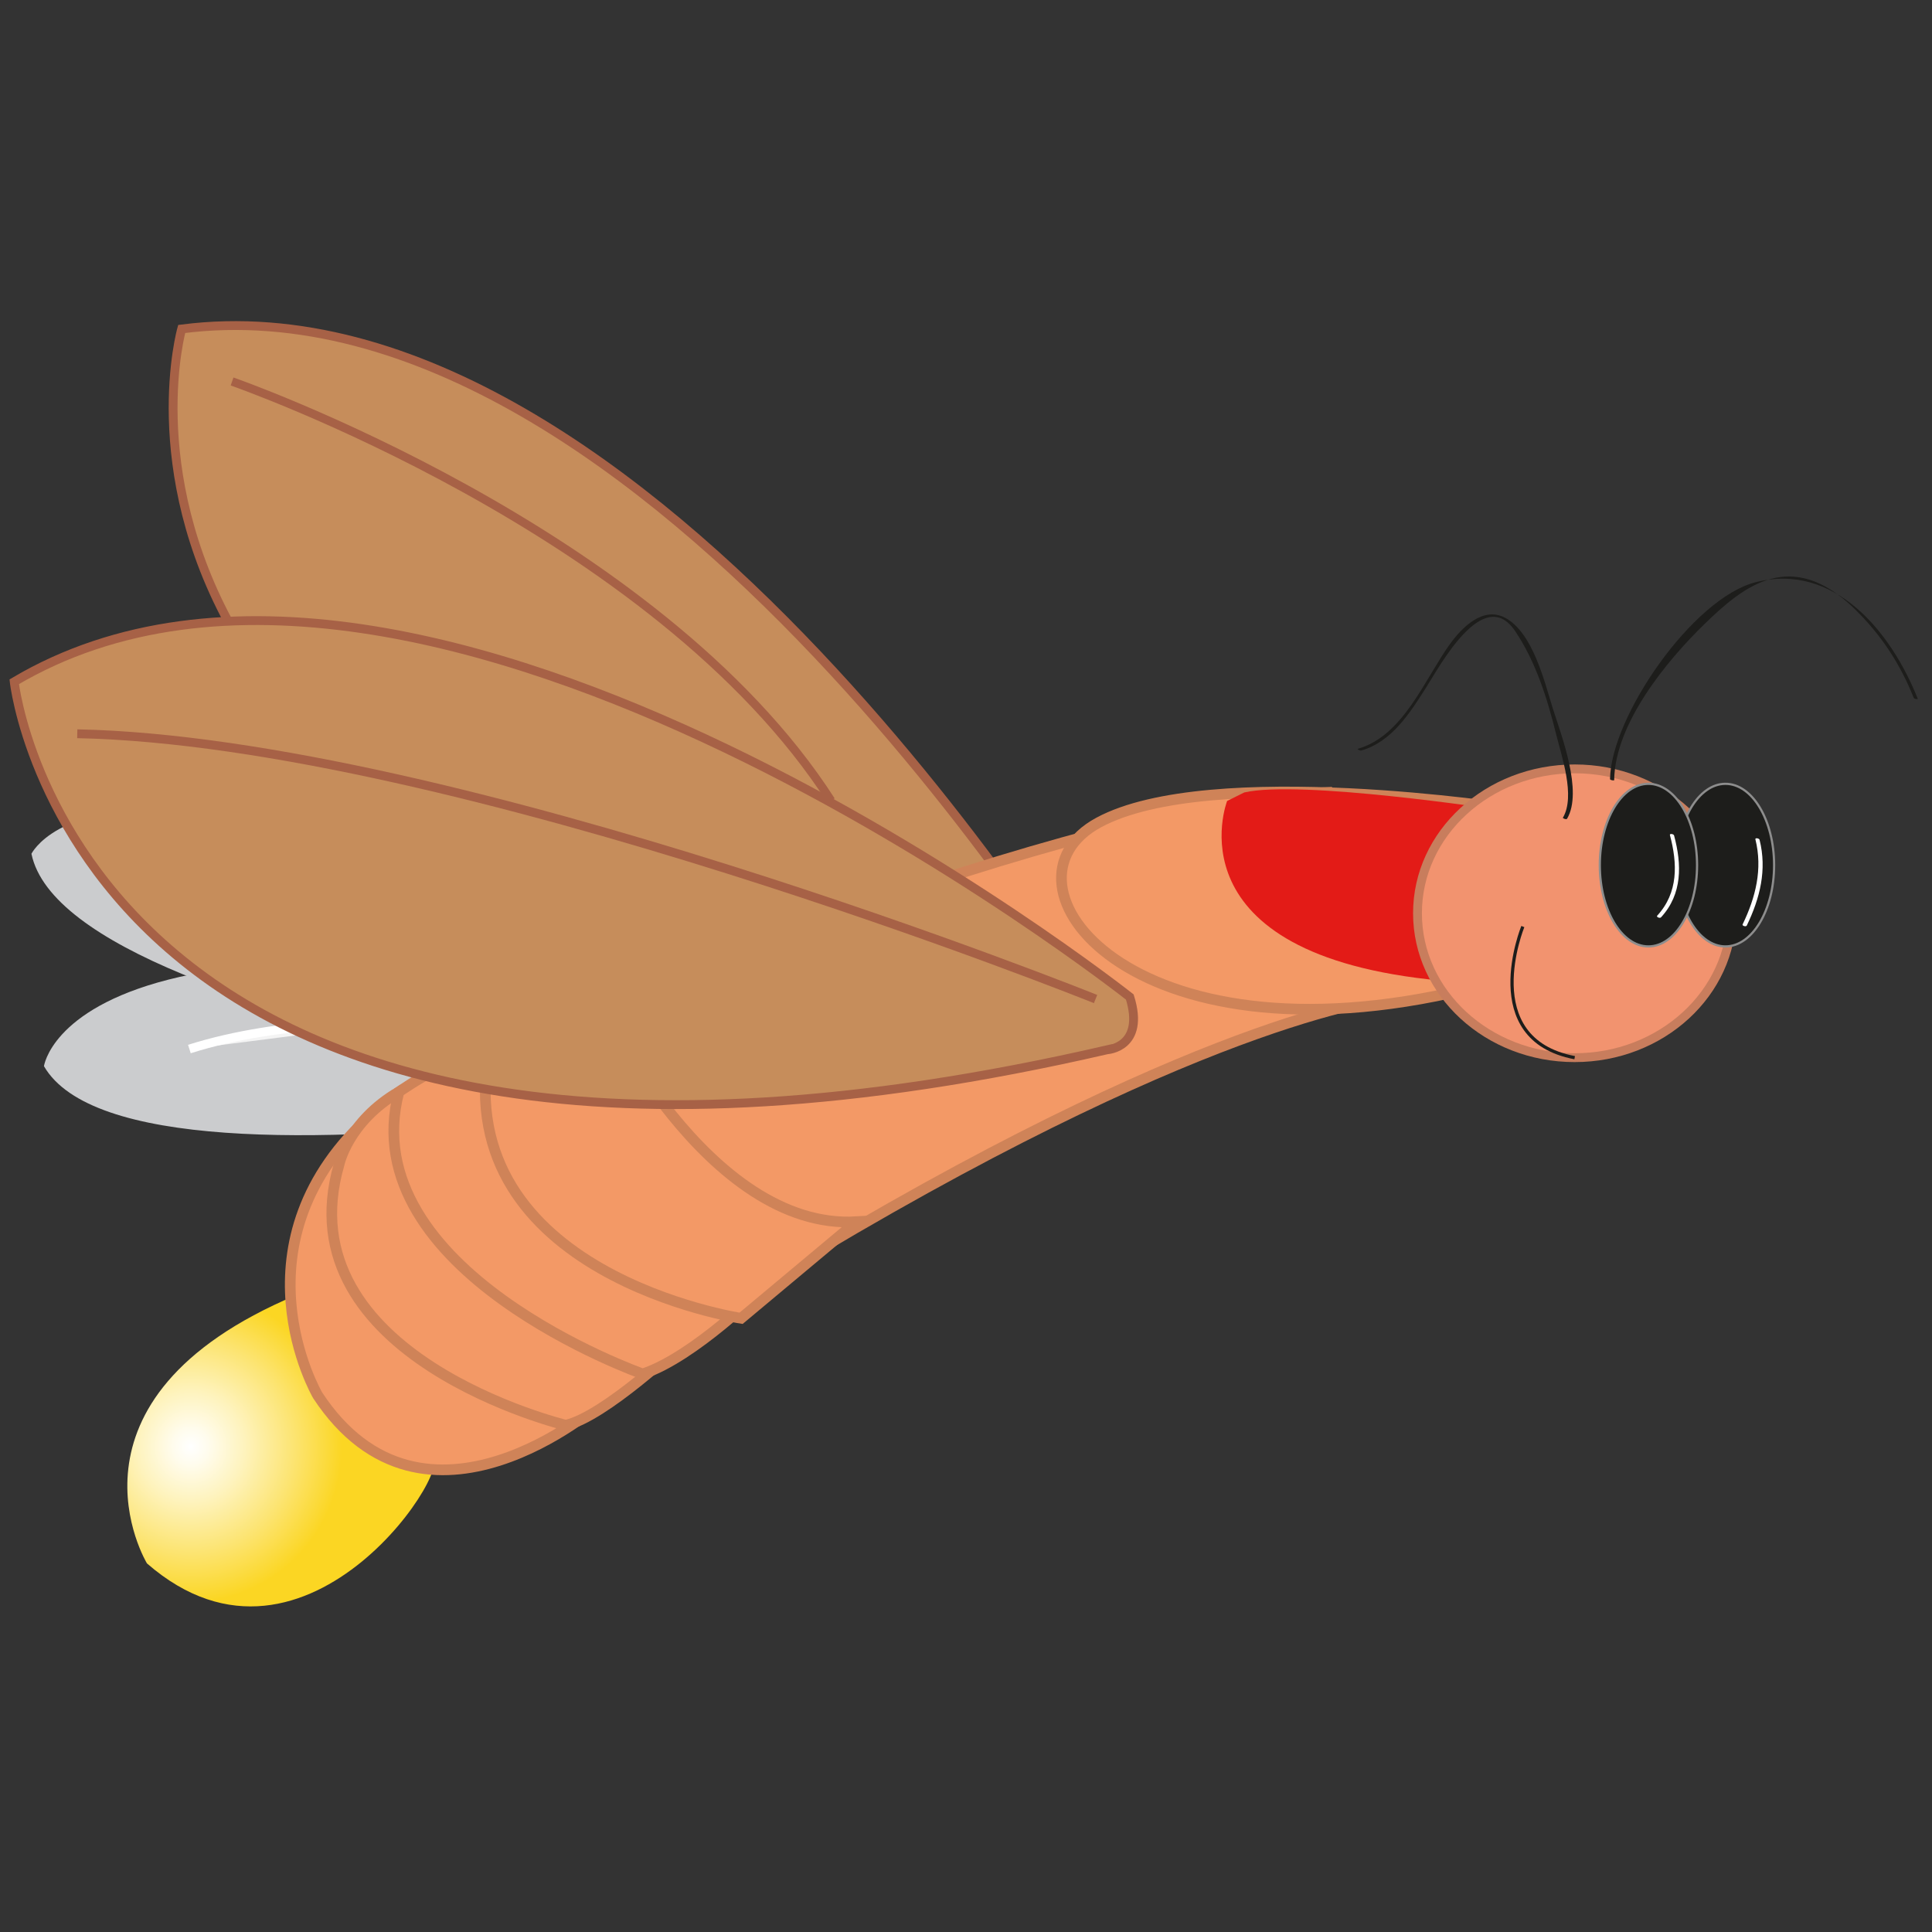 <svg version="1.1" id="svg_2" xmlns="http://www.w3.org/2000/svg" xmlns:xlink="http://www.w3.org/1999/xlink" x="0px" y="0px"
	 width="85.04px" height="85.04px" viewBox="0 0 85.04 85.04" enable-background="new 0 0 85.04 85.04" xml:space="preserve">
<rect x="0" y="0" width="85.04" height="85.04" fill="#333333" stroke="none"/>
<radialGradient id="SVGID_1_" cx="-599.775" cy="-261.43" r="6.868" gradientTransform="matrix(-0.965 0.08 -0.082 -0.993 -591.825 -147.947)" gradientUnits="userSpaceOnUse">
	<stop  offset="0" style="stop-color:#FFFFFF"/>
	<stop  offset="0.118" style="stop-color:#FFFCED"/>
	<stop  offset="0.355" style="stop-color:#FEF3BD"/>
	<stop  offset="0.687" style="stop-color:#FCE471"/>
	<stop  offset="1" style="stop-color:#FBD623"/>
</radialGradient>
<path fill="url(#SVGID_1_)" d="M6.469,68.816c0,0-4.378-7.208,6.574-11.811c0,0,4.378,7.211,5.877,7.084
	C20.423,63.964,13.596,75.024,6.469,68.816z"/>
<path fill="#CBCCCE" d="M41.848,46.365c0,0-35.775,7.715-39.913,0.565C1.935,46.93,3.25,36.954,41.848,46.365z"/>
<path fill="#F4F4F4" stroke="#FFFFFF" stroke-width="0.389" d="M17.184,45.046c0,0-4.71-0.184-8.848,1.129"/>
<path fill="#C68D5B" stroke="#A76146" stroke-width="0.389" d="M48.497,45.084c0,0-19.917-33.251-40.5-30.604
	c0,0-6.94,24.499,38.739,32.274C46.735,46.754,48.335,47.298,48.497,45.084z"/>
<path fill="#CBCCCE" d="M1.384,37.581c0,0,4.399-9.054,38.051,12.053C39.434,49.634,3.055,45.676,1.384,37.581"/>
<path fill="#F39966" stroke="#CF8358" stroke-width="0.47" stroke-miterlimit="10" d="M36.01,55.022c0,0-9.413-2.444-11.482-9.976
	c0,0,22.213-9.6,33.886-10.165c0,0,0.752,8.662,2.822,9.035C61.236,43.917,53.708,44.485,36.01,55.022z"/>
<path fill="#F39966" stroke="#CF8358" stroke-width="0.47" stroke-miterlimit="10" d="M66.629,35.635
	c0,0-13.366-2.073-18.262,0.566c-4.896,2.633,1.315,10.915,16.191,7.342C64.557,43.543,62.676,36.573,66.629,35.635z"/>
<path fill="#E31B17" d="M54.014,35.255c0,0-2.636,6.779,9.412,7.908c0,0-1.693-7.908,2.451-7.529c0,0-8.663-1.318-11.109-0.753"/>
<ellipse fill="#F2936F" stroke="#C87D5D" stroke-width="0.389" cx="69.312" cy="40.199" rx="6.919" ry="6.356"/>
<path fill="#1D1D1B" stroke="#8D8D8D" stroke-width="0.097" d="M73.807,38.082c0,1.975,0.96,3.576,2.141,3.576
	c1.183,0,2.142-1.601,2.142-3.576s-0.959-3.581-2.142-3.581C74.767,34.501,73.807,36.108,73.807,38.082z"/>
<path fill="#1D1D1B" stroke="#8D8D8D" stroke-width="0.097" d="M70.418,38.082c0,1.975,0.957,3.576,2.139,3.576
	c1.183,0,2.142-1.601,2.142-3.576s-0.959-3.581-2.142-3.581C71.375,34.501,70.418,36.108,70.418,38.082z"/>
<path fill="#1D1D1B" d="M68.795,35.99c0.561-0.952-0.066-2.723-0.307-3.699c-0.38-1.549-0.899-3.184-1.798-4.515
	c-1.392-2.067-3.335,1.575-3.91,2.474c-0.712,1.122-1.514,2.396-2.855,2.784c-0.05,0.021-0.21-0.06-0.148-0.077
	c1.996-0.578,2.923-3.045,4.039-4.6c0.52-0.722,1.458-1.688,2.439-1.162c1.225,0.66,1.729,2.823,2.1,4.007
	c0.368,1.158,1.328,3.64,0.622,4.835C68.947,36.088,68.775,36.022,68.795,35.99L68.795,35.99z"/>
<path fill="#1D1D1B" d="M70.868,34.292c0.039-2.742,3.638-7.966,6.416-8.667c3.468-0.88,5.961,2.193,7.13,5.135
	c0.013,0.028-0.159,0.01-0.176-0.038c-0.607-1.521-1.445-2.794-2.628-3.943c-2.765-2.675-4.848-1-6.579,0.684
	c-1.673,1.628-3.946,4.384-3.98,6.877C71.048,34.365,70.868,34.344,70.868,34.292L70.868,34.292z"/>
<path fill="#F39966" stroke="#CF8358" stroke-width="0.47" stroke-miterlimit="10" d="M13.983,61.418c0,0-3.953-6.77,2.445-12.419
	c0,0-0.374,11.857,9.98,12.793C26.409,61.792,18.691,68.572,13.983,61.418z"/>
<path fill="#F39966" stroke="#CF8358" stroke-width="0.47" stroke-miterlimit="10" d="M24.902,62.733
	c0,0-12.428-3.006-9.978-11.474c0,0,0.378-1.882,2.636-3.2c0,0,10.918,12.984,12.425,11.101
	C29.985,59.16,26.598,62.361,24.902,62.733z"/>
<path fill="#F39966" stroke="#CF8358" stroke-width="0.47" stroke-miterlimit="10" d="M28.29,60.476
	c0,0-12.802-4.513-10.73-12.417c0,0,3.2-2.259,5.46-2.259l10.542,10.916C33.563,56.716,30.55,59.727,28.29,60.476z"/>
<path fill="#F39966" stroke="#CF8358" stroke-width="0.47" stroke-miterlimit="10" d="M32.62,58.027c0,0-12.8-1.933-11.107-11.785
	l4.896-2.13c0,0,4.706,10.053,11.294,9.665L32.62,58.027z"/>
<path fill="#C68D5B" stroke="#A76146" stroke-width="0.389" d="M49.73,43.885c0,0-31.068-24.561-49.104-13.876
	c0,0,2.896,26.608,48.109,16.198C48.735,46.208,50.424,46.107,49.73,43.885z"/>
<path fill="none" stroke="#A76146" stroke-width="0.389" d="M48.223,43.974c0,0-28.206-11.339-44.822-11.677"/>
<path fill="none" stroke="#A76146" stroke-width="0.372" d="M10.215,16.792c0,0,18.678,6.486,26.367,18.451"/>
<path fill="#FFFFFF" d="M73.687,36.775c0.343,1.277,0.369,2.579-0.575,3.603c-0.049,0.056-0.221-0.016-0.168-0.073
	c0.933-1.013,0.896-2.293,0.56-3.549C73.483,36.681,73.668,36.703,73.687,36.775L73.687,36.775z"/>
<path fill="#FFFFFF" d="M77.45,36.965c0.332,1.321,0.019,2.568-0.563,3.775c-0.036,0.068-0.212,0.009-0.184-0.049
	c0.575-1.192,0.89-2.435,0.563-3.75C77.248,36.87,77.432,36.894,77.45,36.965L77.45,36.965z"/>
<path fill="none" stroke="#1D1D1B" stroke-width="0.142" stroke-miterlimit="10" d="M67.03,40.783c0,0-2.026,4.954,2.282,5.772"/>
</svg>
